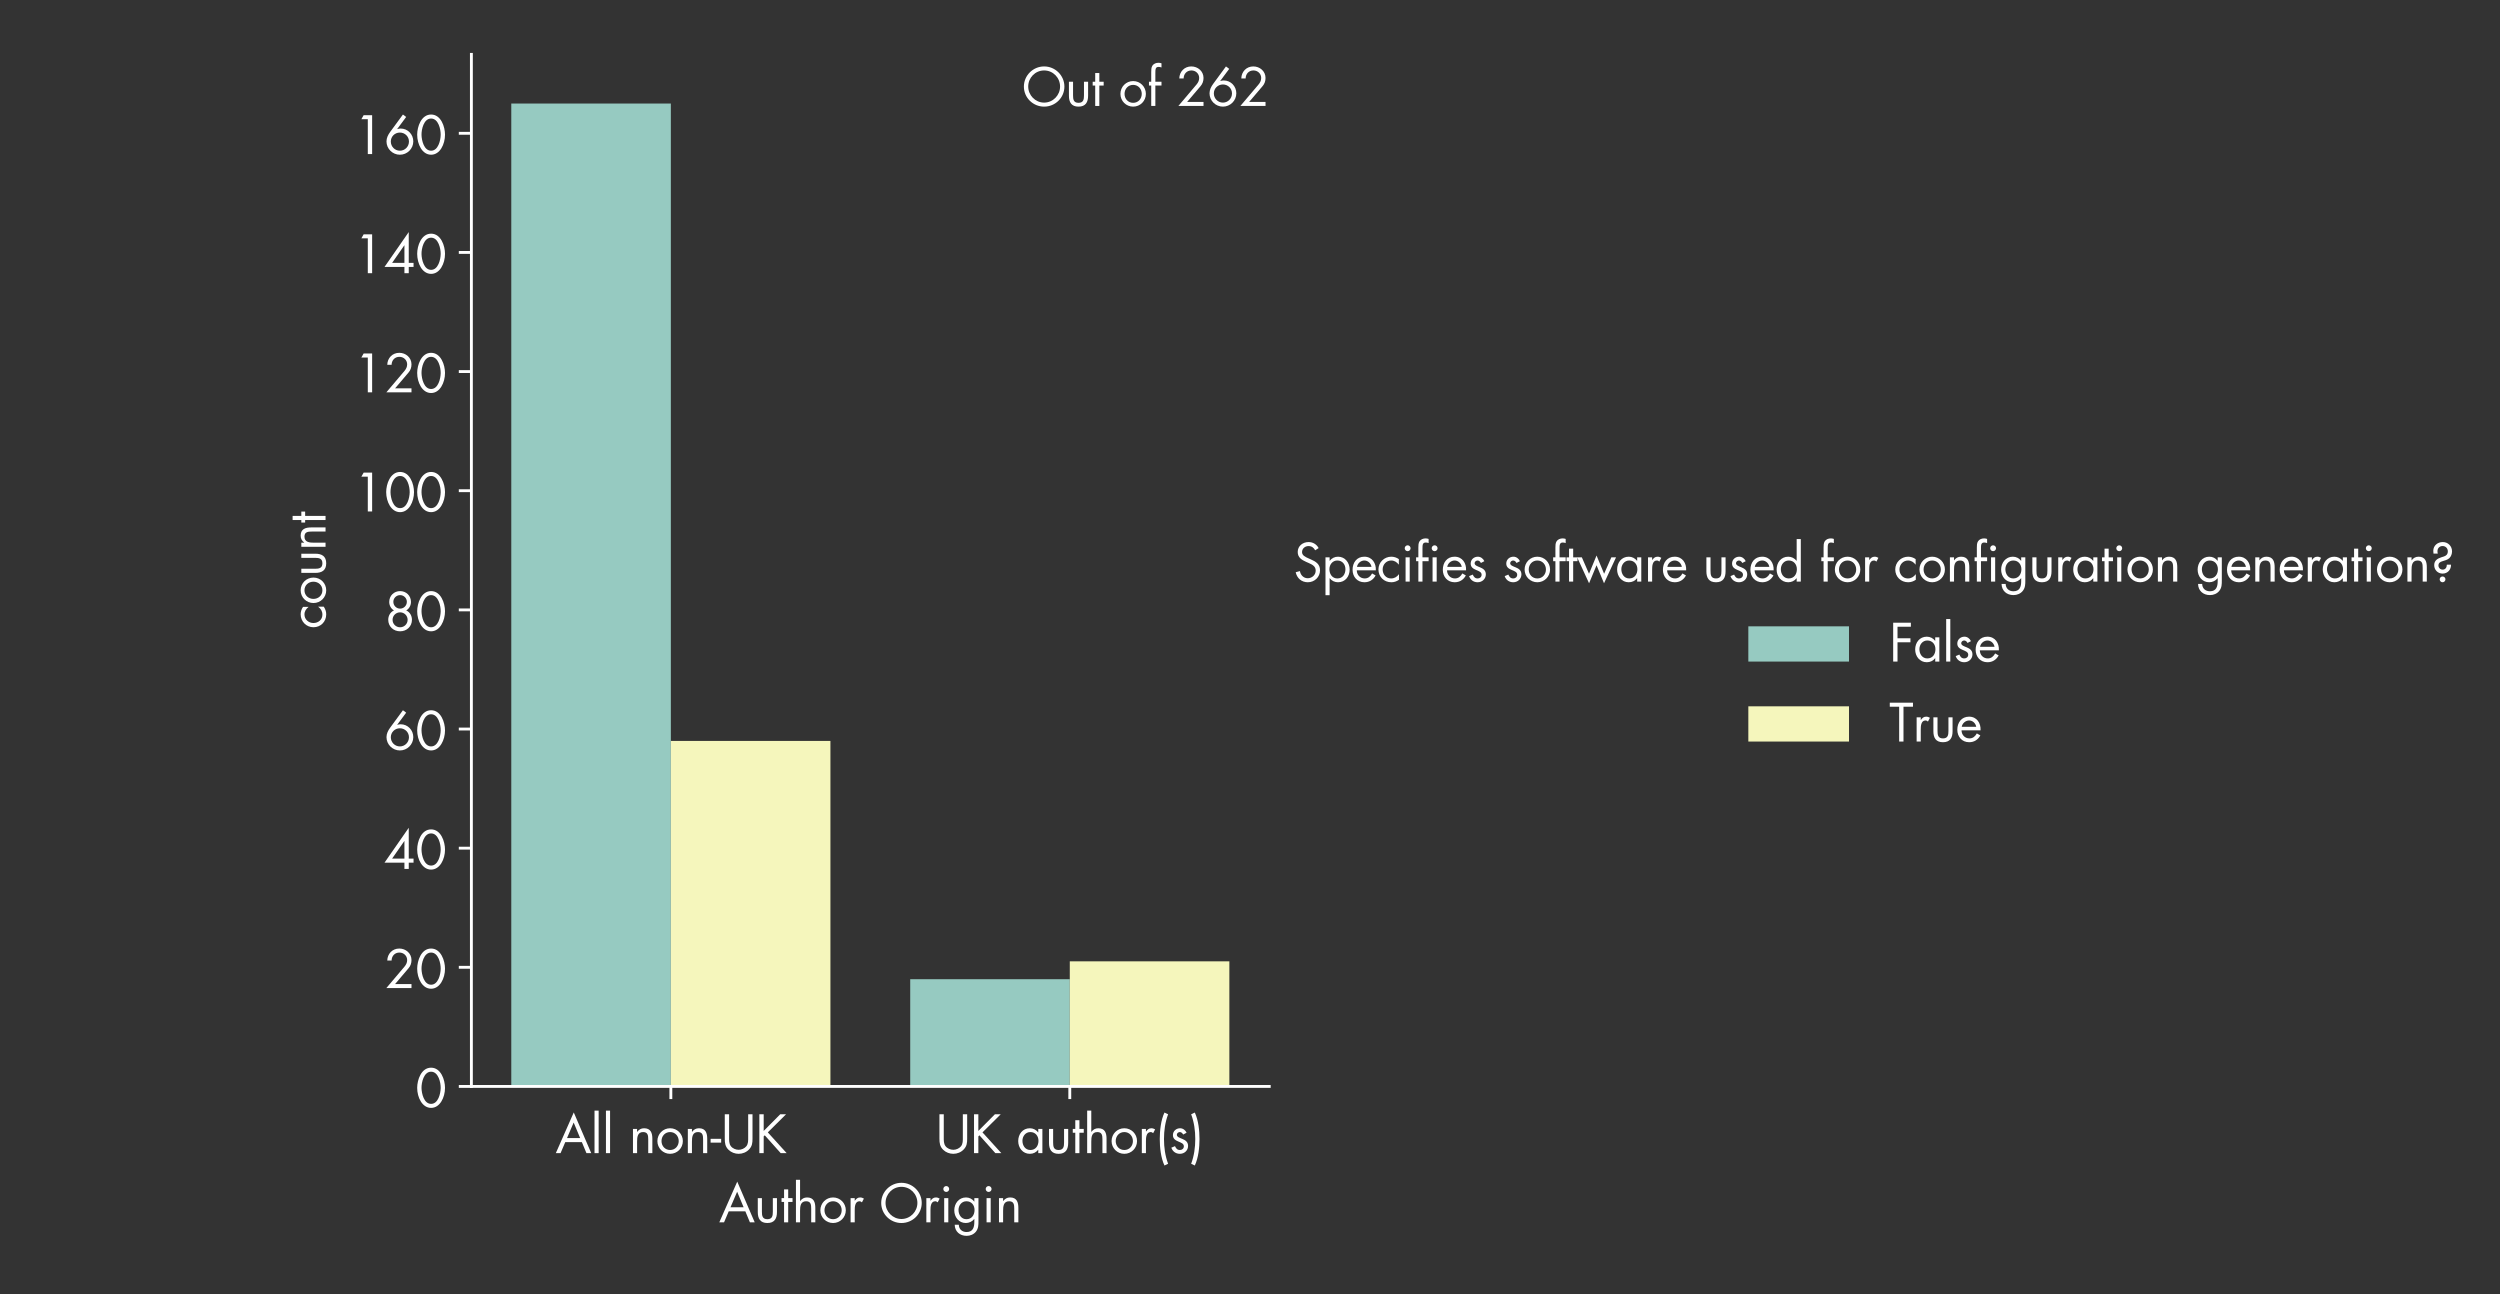 <?xml version="1.0" encoding="utf-8" standalone="no"?>
<!DOCTYPE svg PUBLIC "-//W3C//DTD SVG 1.1//EN"
  "http://www.w3.org/Graphics/SVG/1.1/DTD/svg11.dtd">
<svg xmlns:xlink="http://www.w3.org/1999/xlink" width="695.38pt" height="360pt" viewBox="0 0 695.38 360" xmlns="http://www.w3.org/2000/svg" version="1.1">
 <rect x="0" y="0" width="695.38" height="360" fill="#333333" stroke="none"/>
 <defs>
  <style type="text/css">*{stroke-linejoin: round; stroke-linecap: butt}</style>
 </defs>
 <g id="figure_1">
  <g id="patch_1">
   <path d="M 0 360 
L 695.38 360 
L 695.38 0 
L 0 0 
L 0 360 
z
" style="fill: none"/>
  </g>
  <g id="axes_1">
   <g id="patch_2">
    <path d="M 131.118 302.2 
L 353.046 302.2 
L 353.046 15.12 
L 131.118 15.12 
L 131.118 302.2 
z
" style="fill: none"/>
   </g>
   <g id="patch_3">
    <path d="M 142.214 302.2 
L 186.6 302.2 
L 186.6 28.79 
L 142.214 28.79 
z
" clip-path="url(#p5d18706bdc)" style="fill: #96cac1"/>
   </g>
   <g id="patch_4">
    <path d="M 253.178 302.2 
L 297.564 302.2 
L 297.564 272.374 
L 253.178 272.374 
z
" clip-path="url(#p5d18706bdc)" style="fill: #96cac1"/>
   </g>
   <g id="patch_5">
    <path d="M 186.6 302.2 
L 230.986 302.2 
L 230.986 206.092 
L 186.6 206.092 
z
" clip-path="url(#p5d18706bdc)" style="fill: #f5f6bc"/>
   </g>
   <g id="patch_6">
    <path d="M 297.564 302.2 
L 341.95 302.2 
L 341.95 267.402 
L 297.564 267.402 
z
" clip-path="url(#p5d18706bdc)" style="fill: #f5f6bc"/>
   </g>
   <g id="matplotlib.axis_1">
    <g id="xtick_1">
     <g id="line2d_1">
      <defs>
       <path id="m84f8d55a1c" d="M 0 0 
L 0 3.5 
" style="stroke: #ffffff; stroke-width: 0.8"/>
      </defs>
      <g>
       <use xlink:href="#m84f8d55a1c" x="186.6" y="302.2" style="fill: #ffffff; stroke: #ffffff; stroke-width: 0.8"/>
      </g>
     </g>
     <g id="text_1">
      <!-- All non-UK -->
      <g style="fill: #ffffff" transform="translate(154.519 320.75)scale(0.14 -0.14)">
       <defs>
        <path id="Futura-Book-41" d="M 3270 1370 
L 3840 0 
L 4435 0 
L 2266 5056 
L 38 0 
L 627 0 
L 1210 1370 
L 3270 1370 
z
M 3059 1869 
L 1427 1869 
L 2253 3802 
L 3059 1869 
z
" transform="scale(0.016)"/>
        <path id="Futura-Book-6c" d="M 986 5280 
L 474 5280 
L 474 0 
L 986 0 
L 986 5280 
z
" transform="scale(0.016)"/>
        <path id="Futura-Book-20" transform="scale(0.016)"/>
        <path id="Futura-Book-6e" d="M 998 3008 
L 486 3008 
L 486 0 
L 998 0 
L 998 1427 
C 998 1965 1043 2618 1747 2618 
C 2342 2618 2381 2182 2381 1696 
L 2381 0 
L 2893 0 
L 2893 1786 
C 2893 2490 2701 3091 1869 3091 
C 1498 3091 1222 2931 1011 2643 
L 998 2643 
L 998 3008 
z
" transform="scale(0.016)"/>
        <path id="Futura-Book-6f" d="M 1798 -83 
C 2675 -83 3379 614 3379 1498 
C 3379 2381 2682 3091 1798 3091 
C 915 3091 218 2381 218 1498 
C 218 614 922 -83 1798 -83 
z
M 1798 2618 
C 2432 2618 2867 2112 2867 1504 
C 2867 890 2432 390 1798 390 
C 1165 390 730 890 730 1504 
C 730 2112 1165 2618 1798 2618 
z
" transform="scale(0.016)"/>
        <path id="Futura-Book-2d" d="M 13 1779 
L 13 1306 
L 1325 1306 
L 1325 1779 
L 13 1779 
z
" transform="scale(0.016)"/>
        <path id="Futura-Book-55" d="M 1011 4826 
L 474 4826 
L 474 1805 
C 474 1254 525 813 947 410 
C 1274 90 1741 -83 2195 -83 
C 2682 -83 3162 109 3494 467 
C 3878 864 3917 1280 3917 1805 
L 3917 4826 
L 3379 4826 
L 3379 1952 
C 3379 1574 3398 1152 3142 845 
C 2918 576 2541 416 2195 416 
C 1843 416 1434 582 1222 877 
C 998 1184 1011 1594 1011 1952 
L 1011 4826 
z
" transform="scale(0.016)"/>
        <path id="Futura-Book-4b" d="M 1024 2758 
L 1024 4826 
L 486 4826 
L 486 0 
L 1024 0 
L 1024 2080 
L 1158 2214 
L 3136 0 
L 3878 0 
L 1536 2579 
L 3802 4826 
L 3078 4826 
L 1024 2758 
z
" transform="scale(0.016)"/>
       </defs>
       <use xlink:href="#Futura-Book-41"/>
       <use xlink:href="#Futura-Book-6c" x="69.9"/>
       <use xlink:href="#Futura-Book-6c" x="92.6"/>
       <use xlink:href="#Futura-Book-20" x="115.3"/>
       <use xlink:href="#Futura-Book-6e" x="146.1"/>
       <use xlink:href="#Futura-Book-6f" x="198.9"/>
       <use xlink:href="#Futura-Book-6e" x="255.1"/>
       <use xlink:href="#Futura-Book-2d" x="307.9"/>
       <use xlink:href="#Futura-Book-55" x="328.7"/>
       <use xlink:href="#Futura-Book-4b" x="397.2"/>
      </g>
     </g>
    </g>
    <g id="xtick_2">
     <g id="line2d_2">
      <g>
       <use xlink:href="#m84f8d55a1c" x="297.564" y="302.2" style="fill: #ffffff; stroke: #ffffff; stroke-width: 0.8"/>
      </g>
     </g>
     <g id="text_2">
      <!-- UK author(s) -->
      <g style="fill: #ffffff" transform="translate(260.246 320.75)scale(0.14 -0.14)">
       <defs>
        <path id="Futura-Book-61" d="M 1734 2618 
C 2368 2618 2746 2131 2746 1530 
C 2746 922 2400 390 1741 390 
C 1101 390 755 947 755 1536 
C 755 2099 1139 2618 1734 2618 
z
M 3232 3008 
L 2720 3008 
L 2720 2579 
L 2707 2579 
C 2458 2899 2086 3091 1677 3091 
C 774 3091 230 2355 230 1498 
C 230 666 787 -83 1670 -83 
C 2093 -83 2445 83 2707 416 
L 2720 416 
L 2720 0 
L 3232 0 
L 3232 3008 
z
" transform="scale(0.016)"/>
        <path id="Futura-Book-75" d="M 960 3008 
L 448 3008 
L 448 1274 
C 448 474 749 -83 1638 -83 
C 2528 -83 2829 474 2829 1274 
L 2829 3008 
L 2317 3008 
L 2317 1331 
C 2317 826 2259 390 1638 390 
C 1018 390 960 826 960 1331 
L 960 3008 
z
" transform="scale(0.016)"/>
        <path id="Futura-Book-74" d="M 1024 2534 
L 1562 2534 
L 1562 3008 
L 1024 3008 
L 1024 4090 
L 512 4090 
L 512 3008 
L 198 3008 
L 198 2534 
L 512 2534 
L 512 0 
L 1024 0 
L 1024 2534 
z
" transform="scale(0.016)"/>
        <path id="Futura-Book-68" d="M 486 5280 
L 486 0 
L 998 0 
L 998 1427 
C 998 1965 1043 2618 1747 2618 
C 2342 2618 2381 2182 2381 1696 
L 2381 0 
L 2893 0 
L 2893 1786 
C 2893 2490 2701 3091 1869 3091 
C 1498 3091 1222 2931 1011 2643 
L 998 2656 
L 998 5280 
L 486 5280 
z
" transform="scale(0.016)"/>
        <path id="Futura-Book-72" d="M 973 3008 
L 461 3008 
L 461 0 
L 973 0 
L 973 1504 
C 973 1894 998 2618 1562 2618 
C 1696 2618 1766 2554 1869 2483 
L 2112 2950 
C 1965 3034 1824 3091 1651 3091 
C 1318 3091 1165 2918 986 2682 
L 973 2682 
L 973 3008 
z
" transform="scale(0.016)"/>
        <path id="Futura-Book-28" d="M 1178 5043 
C 730 4090 595 2790 595 1754 
C 595 717 730 -582 1178 -1536 
L 1632 -1318 
C 1267 -352 1120 704 1120 1754 
C 1120 2803 1267 3859 1632 4826 
L 1178 5043 
z
" transform="scale(0.016)"/>
        <path id="Futura-Book-73" d="M 2131 2534 
C 1997 2848 1677 3091 1331 3091 
C 845 3091 435 2746 435 2240 
C 435 1293 1792 1523 1792 851 
C 1792 576 1581 390 1306 390 
C 966 390 819 589 691 870 
L 237 678 
C 397 205 794 -83 1299 -83 
C 1856 -83 2317 326 2317 896 
C 2317 1402 1971 1613 1619 1760 
C 1267 1907 922 2010 922 2285 
C 922 2477 1114 2618 1293 2618 
C 1478 2618 1632 2470 1702 2310 
L 2131 2534 
z
" transform="scale(0.016)"/>
        <path id="Futura-Book-29" d="M 205 4826 
C 570 3859 717 2803 717 1754 
C 717 704 570 -352 205 -1318 
L 659 -1536 
C 1107 -582 1242 717 1242 1754 
C 1242 2790 1107 4090 659 5043 
L 205 4826 
z
" transform="scale(0.016)"/>
       </defs>
       <use xlink:href="#Futura-Book-55"/>
       <use xlink:href="#Futura-Book-4b" x="68.5"/>
       <use xlink:href="#Futura-Book-20" x="129.6"/>
       <use xlink:href="#Futura-Book-61" x="160.4"/>
       <use xlink:href="#Futura-Book-75" x="218.1"/>
       <use xlink:href="#Futura-Book-74" x="269.3"/>
       <use xlink:href="#Futura-Book-68" x="293.3"/>
       <use xlink:href="#Futura-Book-6f" x="346.1"/>
       <use xlink:href="#Futura-Book-72" x="402.3"/>
       <use xlink:href="#Futura-Book-28" x="435.8"/>
       <use xlink:href="#Futura-Book-73" x="464.5"/>
       <use xlink:href="#Futura-Book-29" x="504.4"/>
      </g>
     </g>
    </g>
    <g id="text_3">
     <!-- Author Origin -->
     <g style="fill: #ffffff" transform="translate(199.99 339.997)scale(0.14 -0.14)">
      <defs>
       <path id="Futura-Book-4f" d="M 2758 4909 
C 1382 4909 243 3789 243 2406 
C 243 1018 1382 -83 2758 -83 
C 4134 -83 5274 1018 5274 2406 
C 5274 3789 4134 4909 2758 4909 
z
M 2758 4410 
C 3866 4410 4736 3507 4736 2413 
C 4736 1325 3853 416 2758 416 
C 1664 416 781 1325 781 2413 
C 781 3507 1651 4410 2758 4410 
z
" transform="scale(0.016)"/>
       <path id="Futura-Book-69" d="M 1094 3008 
L 582 3008 
L 582 0 
L 1094 0 
L 1094 3008 
z
M 838 4506 
C 640 4506 474 4339 474 4141 
C 474 3936 640 3776 838 3776 
C 1037 3776 1203 3936 1203 4141 
C 1203 4339 1037 4506 838 4506 
z
" transform="scale(0.016)"/>
       <path id="Futura-Book-67" d="M 1702 2618 
C 2336 2618 2714 2131 2714 1530 
C 2714 922 2368 390 1709 390 
C 1069 390 723 947 723 1536 
C 723 2099 1107 2618 1702 2618 
z
M 3200 3008 
L 2688 3008 
L 2688 2579 
L 2675 2579 
C 2432 2906 2067 3091 1651 3091 
C 762 3091 198 2336 198 1491 
C 198 653 755 -83 1632 -83 
C 2035 -83 2432 102 2675 416 
L 2688 416 
L 2688 58 
C 2688 -621 2515 -1203 1722 -1203 
C 1171 -1203 768 -851 762 -294 
L 250 -294 
C 269 -1146 890 -1677 1728 -1677 
C 2176 -1677 2611 -1504 2893 -1146 
C 3200 -749 3200 -333 3200 147 
L 3200 3008 
z
" transform="scale(0.016)"/>
      </defs>
      <use xlink:href="#Futura-Book-41"/>
      <use xlink:href="#Futura-Book-75" x="69.9"/>
      <use xlink:href="#Futura-Book-74" x="121.1"/>
      <use xlink:href="#Futura-Book-68" x="145.1"/>
      <use xlink:href="#Futura-Book-6f" x="197.9"/>
      <use xlink:href="#Futura-Book-72" x="254.1"/>
      <use xlink:href="#Futura-Book-20" x="287.6"/>
      <use xlink:href="#Futura-Book-4f" x="318.4"/>
      <use xlink:href="#Futura-Book-72" x="404.6"/>
      <use xlink:href="#Futura-Book-69" x="438.1"/>
      <use xlink:href="#Futura-Book-67" x="464.3"/>
      <use xlink:href="#Futura-Book-69" x="522.3"/>
      <use xlink:href="#Futura-Book-6e" x="548.5"/>
     </g>
    </g>
   </g>
   <g id="matplotlib.axis_2">
    <g id="ytick_1">
     <g id="line2d_3">
      <defs>
       <path id="m1f8adc6e76" d="M 0 0 
L -3.5 0 
" style="stroke: #ffffff; stroke-width: 0.8"/>
      </defs>
      <g>
       <use xlink:href="#m1f8adc6e76" x="131.118" y="302.2" style="fill: #ffffff; stroke: #ffffff; stroke-width: 0.8"/>
      </g>
     </g>
     <g id="text_4">
      <!-- 0 -->
      <g style="fill: #ffffff" transform="translate(115.495 307.975)scale(0.14 -0.14)">
       <defs>
        <path id="Futura-Book-30" d="M 1971 4909 
C 749 4909 243 3398 243 2406 
C 243 1216 870 -83 1971 -83 
C 3072 -83 3699 1216 3699 2406 
C 3699 3398 3194 4909 1971 4909 
z
M 1971 4410 
C 2880 4410 3174 3066 3162 2381 
C 3149 1702 2861 416 1971 416 
C 1082 416 794 1702 781 2381 
C 768 3066 1062 4410 1971 4410 
z
" transform="scale(0.016)"/>
       </defs>
       <use xlink:href="#Futura-Book-30"/>
      </g>
     </g>
    </g>
    <g id="ytick_2">
     <g id="line2d_4">
      <g>
       <use xlink:href="#m1f8adc6e76" x="131.118" y="269.059" style="fill: #ffffff; stroke: #ffffff; stroke-width: 0.8"/>
      </g>
     </g>
     <g id="text_5">
      <!-- 20 -->
      <g style="fill: #ffffff" transform="translate(106.872 274.834)scale(0.14 -0.14)">
       <defs>
        <path id="Futura-Book-32" d="M 1350 499 
L 3021 2464 
C 3270 2752 3386 3091 3386 3482 
C 3386 4320 2675 4909 1869 4909 
C 1018 4909 397 4262 378 3418 
L 915 3418 
C 928 3981 1306 4410 1888 4410 
C 2413 4410 2848 4013 2848 3475 
C 2848 3162 2714 2899 2522 2669 
L 262 0 
L 3386 0 
L 3386 499 
L 1350 499 
z
" transform="scale(0.016)"/>
       </defs>
       <use xlink:href="#Futura-Book-32"/>
       <use xlink:href="#Futura-Book-30" x="61.6"/>
      </g>
     </g>
    </g>
    <g id="ytick_3">
     <g id="line2d_5">
      <g>
       <use xlink:href="#m1f8adc6e76" x="131.118" y="235.919" style="fill: #ffffff; stroke: #ffffff; stroke-width: 0.8"/>
      </g>
     </g>
     <g id="text_6">
      <!-- 40 -->
      <g style="fill: #ffffff" transform="translate(106.872 241.694)scale(0.14 -0.14)">
       <defs>
        <path id="Futura-Book-34" d="M 3046 1280 
L 3046 5094 
L 3034 5094 
L 38 781 
L 2509 781 
L 2509 0 
L 3046 0 
L 3046 781 
L 3642 781 
L 3642 1280 
L 3046 1280 
z
M 2509 1280 
L 979 1280 
L 2496 3462 
L 2509 3462 
L 2509 1280 
z
" transform="scale(0.016)"/>
       </defs>
       <use xlink:href="#Futura-Book-34"/>
       <use xlink:href="#Futura-Book-30" x="61.6"/>
      </g>
     </g>
    </g>
    <g id="ytick_4">
     <g id="line2d_6">
      <g>
       <use xlink:href="#m1f8adc6e76" x="131.118" y="202.778" style="fill: #ffffff; stroke: #ffffff; stroke-width: 0.8"/>
      </g>
     </g>
     <g id="text_7">
      <!-- 60 -->
      <g style="fill: #ffffff" transform="translate(106.872 208.553)scale(0.14 -0.14)">
       <defs>
        <path id="Futura-Book-36" d="M 2323 4909 
L 723 2726 
C 480 2387 282 2010 282 1568 
C 282 659 1030 -83 1946 -83 
C 2854 -83 3610 653 3610 1574 
C 3610 2445 2925 3168 2048 3168 
C 1901 3168 1754 3142 1626 3098 
L 1613 3110 
L 2726 4608 
L 2323 4909 
z
M 1946 416 
C 1318 416 819 928 819 1555 
C 819 2182 1318 2669 1946 2669 
C 2566 2669 3072 2182 3072 1555 
C 3072 928 2573 416 1946 416 
z
" transform="scale(0.016)"/>
       </defs>
       <use xlink:href="#Futura-Book-36"/>
       <use xlink:href="#Futura-Book-30" x="61.6"/>
      </g>
     </g>
    </g>
    <g id="ytick_5">
     <g id="line2d_7">
      <g>
       <use xlink:href="#m1f8adc6e76" x="131.118" y="169.638" style="fill: #ffffff; stroke: #ffffff; stroke-width: 0.8"/>
      </g>
     </g>
     <g id="text_8">
      <!-- 80 -->
      <g style="fill: #ffffff" transform="translate(106.872 175.413)scale(0.14 -0.14)">
       <defs>
        <path id="Futura-Book-38" d="M 1971 2272 
C 2496 2272 2906 1856 2906 1344 
C 2906 832 2496 416 1971 416 
C 1446 416 1037 832 1037 1344 
C 1037 1856 1446 2272 1971 2272 
z
M 1971 4909 
C 1216 4909 621 4339 621 3565 
C 621 3142 838 2720 1210 2509 
C 755 2304 499 1843 499 1350 
C 499 518 1139 -83 1971 -83 
C 2803 -83 3443 518 3443 1350 
C 3443 1843 3187 2304 2733 2509 
C 3104 2720 3322 3142 3322 3565 
C 3322 4339 2726 4909 1971 4909 
z
M 1971 4410 
C 2432 4410 2810 4038 2810 3578 
C 2810 3110 2432 2733 1971 2733 
C 1510 2733 1133 3110 1133 3578 
C 1133 4038 1510 4410 1971 4410 
z
" transform="scale(0.016)"/>
       </defs>
       <use xlink:href="#Futura-Book-38"/>
       <use xlink:href="#Futura-Book-30" x="61.6"/>
      </g>
     </g>
    </g>
    <g id="ytick_6">
     <g id="line2d_8">
      <g>
       <use xlink:href="#m1f8adc6e76" x="131.118" y="136.497" style="fill: #ffffff; stroke: #ffffff; stroke-width: 0.8"/>
      </g>
     </g>
     <g id="text_9">
      <!-- 100 -->
      <g style="fill: #ffffff" transform="translate(98.248 142.272)scale(0.14 -0.14)">
       <defs>
        <path id="Futura-Book-31" d="M 1811 4326 
L 1811 0 
L 2349 0 
L 2349 4826 
L 1293 4826 
L 1011 4326 
L 1811 4326 
z
" transform="scale(0.016)"/>
       </defs>
       <use xlink:href="#Futura-Book-31"/>
       <use xlink:href="#Futura-Book-30" x="61.6"/>
       <use xlink:href="#Futura-Book-30" x="123.2"/>
      </g>
     </g>
    </g>
    <g id="ytick_7">
     <g id="line2d_9">
      <g>
       <use xlink:href="#m1f8adc6e76" x="131.118" y="103.357" style="fill: #ffffff; stroke: #ffffff; stroke-width: 0.8"/>
      </g>
     </g>
     <g id="text_10">
      <!-- 120 -->
      <g style="fill: #ffffff" transform="translate(98.248 109.132)scale(0.14 -0.14)">
       <use xlink:href="#Futura-Book-31"/>
       <use xlink:href="#Futura-Book-32" x="61.6"/>
       <use xlink:href="#Futura-Book-30" x="123.2"/>
      </g>
     </g>
    </g>
    <g id="ytick_8">
     <g id="line2d_10">
      <g>
       <use xlink:href="#m1f8adc6e76" x="131.118" y="70.216" style="fill: #ffffff; stroke: #ffffff; stroke-width: 0.8"/>
      </g>
     </g>
     <g id="text_11">
      <!-- 140 -->
      <g style="fill: #ffffff" transform="translate(98.248 75.991)scale(0.14 -0.14)">
       <use xlink:href="#Futura-Book-31"/>
       <use xlink:href="#Futura-Book-34" x="61.6"/>
       <use xlink:href="#Futura-Book-30" x="123.2"/>
      </g>
     </g>
    </g>
    <g id="ytick_9">
     <g id="line2d_11">
      <g>
       <use xlink:href="#m1f8adc6e76" x="131.118" y="37.076" style="fill: #ffffff; stroke: #ffffff; stroke-width: 0.8"/>
      </g>
     </g>
     <g id="text_12">
      <!-- 160 -->
      <g style="fill: #ffffff" transform="translate(98.248 42.851)scale(0.14 -0.14)">
       <use xlink:href="#Futura-Book-31"/>
       <use xlink:href="#Futura-Book-36" x="61.6"/>
       <use xlink:href="#Futura-Book-30" x="123.2"/>
      </g>
     </g>
    </g>
    <g id="text_13">
     <!-- count -->
     <g style="fill: #ffffff" transform="translate(90.552 174.886)rotate(-90)scale(0.14 -0.14)">
      <defs>
       <path id="Futura-Book-63" d="M 2720 2790 
C 2451 2982 2118 3091 1792 3091 
C 909 3091 186 2400 186 1504 
C 186 595 877 -83 1786 -83 
C 2144 -83 2445 26 2739 224 
L 2739 909 
L 2726 909 
C 2477 582 2176 390 1747 390 
C 1120 390 710 909 710 1504 
C 710 2106 1152 2618 1773 2618 
C 2176 2618 2470 2413 2707 2112 
L 2720 2112 
L 2720 2790 
z
" transform="scale(0.016)"/>
      </defs>
      <use xlink:href="#Futura-Book-63"/>
      <use xlink:href="#Futura-Book-6f" x="47.6"/>
      <use xlink:href="#Futura-Book-75" x="103.8"/>
      <use xlink:href="#Futura-Book-6e" x="155"/>
      <use xlink:href="#Futura-Book-74" x="207.8"/>
     </g>
    </g>
   </g>
   <g id="patch_7">
    <path d="M 131.118 302.2 
L 131.118 15.12 
" style="fill: none; stroke: #ffffff; stroke-width: 0.8; stroke-linejoin: miter; stroke-linecap: square"/>
   </g>
   <g id="patch_8">
    <path d="M 131.118 302.2 
L 353.046 302.2 
" style="fill: none; stroke: #ffffff; stroke-width: 0.8; stroke-linejoin: miter; stroke-linecap: square"/>
   </g>
   <g id="text_14">
    <!-- Out of 262 -->
    <g style="fill: #ffffff" transform="translate(284.252 29.474)scale(0.14 -0.14)">
     <defs>
      <path id="Futura-Book-66" d="M 1043 2534 
L 1805 2534 
L 1805 3008 
L 1043 3008 
L 1043 4026 
C 1043 4557 1043 4851 1459 4851 
C 1587 4851 1690 4819 1805 4781 
L 1805 5299 
C 1683 5338 1562 5363 1440 5363 
C 1133 5363 832 5254 666 4986 
C 531 4768 531 4454 531 4205 
L 531 3008 
L 250 3008 
L 250 2534 
L 531 2534 
L 531 0 
L 1043 0 
L 1043 2534 
z
" transform="scale(0.016)"/>
     </defs>
     <use xlink:href="#Futura-Book-4f"/>
     <use xlink:href="#Futura-Book-75" x="86.2"/>
     <use xlink:href="#Futura-Book-74" x="137.4"/>
     <use xlink:href="#Futura-Book-20" x="161.4"/>
     <use xlink:href="#Futura-Book-6f" x="192.2"/>
     <use xlink:href="#Futura-Book-66" x="248.4"/>
     <use xlink:href="#Futura-Book-20" x="275.8"/>
     <use xlink:href="#Futura-Book-32" x="306.6"/>
     <use xlink:href="#Futura-Book-36" x="368.2"/>
     <use xlink:href="#Futura-Book-32" x="429.8"/>
    </g>
   </g>
  </g>
  <g id="legend_1">
   <g id="text_15">
    <!-- Specifies software used for configuration generation? -->
    <g style="fill: #ffffff" transform="translate(359.828 161.77)scale(0.14 -0.14)">
     <defs>
      <path id="Futura-Book-53" d="M 3104 4160 
C 2848 4634 2394 4909 1856 4909 
C 1139 4909 506 4429 506 3680 
C 506 2989 992 2701 1555 2445 
L 1850 2317 
C 2298 2112 2739 1920 2739 1357 
C 2739 813 2266 416 1747 416 
C 1229 416 851 819 781 1312 
L 256 1165 
C 410 416 986 -83 1760 -83 
C 2598 -83 3277 563 3277 1408 
C 3277 2176 2746 2490 2118 2765 
L 1798 2906 
C 1472 3053 1043 3245 1043 3661 
C 1043 4102 1414 4410 1843 4410 
C 2253 4410 2483 4218 2675 3885 
L 3104 4160 
z
" transform="scale(0.016)"/>
      <path id="Futura-Book-70" d="M 1926 2618 
C 2560 2618 2938 2131 2938 1530 
C 2938 922 2592 390 1933 390 
C 1293 390 947 947 947 1536 
C 947 2099 1331 2618 1926 2618 
z
M 973 3008 
L 461 3008 
L 461 -1690 
L 973 -1690 
L 973 422 
L 986 422 
C 1229 96 1606 -83 2016 -83 
C 2918 -83 3462 640 3462 1498 
C 3462 2330 2906 3091 2022 3091 
C 1606 3091 1235 2912 986 2579 
L 973 2579 
L 973 3008 
z
" transform="scale(0.016)"/>
      <path id="Futura-Book-65" d="M 3104 1395 
C 3155 2291 2643 3091 1677 3091 
C 736 3091 218 2355 218 1466 
C 218 602 794 -83 1690 -83 
C 2304 -83 2790 224 3078 762 
L 2643 1011 
C 2445 653 2163 390 1728 390 
C 1146 390 749 838 742 1395 
L 3104 1395 
z
M 768 1830 
C 832 2266 1242 2618 1683 2618 
C 2131 2618 2496 2266 2566 1830 
L 768 1830 
z
" transform="scale(0.016)"/>
      <path id="Futura-Book-77" d="M 602 3008 
L 19 3008 
L 1498 -211 
L 2426 2029 
L 3354 -211 
L 4845 3008 
L 4262 3008 
L 3366 973 
L 2426 3238 
L 1491 973 
L 602 3008 
z
" transform="scale(0.016)"/>
      <path id="Futura-Book-64" d="M 1734 2618 
C 2368 2618 2746 2131 2746 1530 
C 2746 922 2400 390 1741 390 
C 1101 390 755 947 755 1536 
C 755 2099 1139 2618 1734 2618 
z
M 2720 0 
L 3232 0 
L 3232 5280 
L 2720 5280 
L 2720 2579 
L 2707 2579 
C 2464 2899 2080 3091 1677 3091 
C 774 3091 230 2355 230 1498 
C 230 666 787 -83 1670 -83 
C 2080 -83 2458 90 2707 416 
L 2720 416 
L 2720 0 
z
" transform="scale(0.016)"/>
      <path id="Futura-Book-3f" d="M 2080 2099 
C 2080 1779 1920 1485 1562 1485 
C 1274 1485 1037 1709 1037 1997 
C 1037 2317 1254 2451 1530 2528 
C 1811 2611 2157 2701 2381 2899 
C 2611 3110 2726 3443 2726 3757 
C 2726 4410 2227 4909 1574 4909 
C 941 4909 397 4480 397 3814 
L 422 3475 
L 954 3475 
C 928 3578 915 3680 915 3782 
C 915 4134 1178 4416 1542 4416 
C 1926 4416 2202 4141 2202 3750 
C 2202 3226 1798 3142 1389 3014 
C 902 2854 512 2611 512 2035 
C 512 1446 960 992 1555 992 
C 2176 992 2618 1485 2598 2099 
L 2080 2099 
z
M 1549 634 
C 1350 634 1190 474 1190 282 
C 1190 83 1350 -83 1549 -83 
C 1747 -83 1907 83 1907 282 
C 1907 474 1747 634 1549 634 
z
" transform="scale(0.016)"/>
     </defs>
     <use xlink:href="#Futura-Book-53"/>
     <use xlink:href="#Futura-Book-70" x="55.9"/>
     <use xlink:href="#Futura-Book-65" x="113.6"/>
     <use xlink:href="#Futura-Book-63" x="165.5"/>
     <use xlink:href="#Futura-Book-69" x="213.1"/>
     <use xlink:href="#Futura-Book-66" x="239.3"/>
     <use xlink:href="#Futura-Book-69" x="266.7"/>
     <use xlink:href="#Futura-Book-65" x="292.9"/>
     <use xlink:href="#Futura-Book-73" x="344.8"/>
     <use xlink:href="#Futura-Book-20" x="384.7"/>
     <use xlink:href="#Futura-Book-73" x="415.5"/>
     <use xlink:href="#Futura-Book-6f" x="455.4"/>
     <use xlink:href="#Futura-Book-66" x="511.6"/>
     <use xlink:href="#Futura-Book-74" x="539"/>
     <use xlink:href="#Futura-Book-77" x="563"/>
     <use xlink:href="#Futura-Book-61" x="639"/>
     <use xlink:href="#Futura-Book-72" x="696.7"/>
     <use xlink:href="#Futura-Book-65" x="730.2"/>
     <use xlink:href="#Futura-Book-20" x="782.1"/>
     <use xlink:href="#Futura-Book-75" x="812.9"/>
     <use xlink:href="#Futura-Book-73" x="864.1"/>
     <use xlink:href="#Futura-Book-65" x="904"/>
     <use xlink:href="#Futura-Book-64" x="955.9"/>
     <use xlink:href="#Futura-Book-20" x="1013.6"/>
     <use xlink:href="#Futura-Book-66" x="1044.4"/>
     <use xlink:href="#Futura-Book-6f" x="1071.8"/>
     <use xlink:href="#Futura-Book-72" x="1128"/>
     <use xlink:href="#Futura-Book-20" x="1161.5"/>
     <use xlink:href="#Futura-Book-63" x="1192.3"/>
     <use xlink:href="#Futura-Book-6f" x="1239.9"/>
     <use xlink:href="#Futura-Book-6e" x="1296.1"/>
     <use xlink:href="#Futura-Book-66" x="1348.9"/>
     <use xlink:href="#Futura-Book-69" x="1376.3"/>
     <use xlink:href="#Futura-Book-67" x="1402.5"/>
     <use xlink:href="#Futura-Book-75" x="1460.5"/>
     <use xlink:href="#Futura-Book-72" x="1511.7"/>
     <use xlink:href="#Futura-Book-61" x="1545.2"/>
     <use xlink:href="#Futura-Book-74" x="1602.9"/>
     <use xlink:href="#Futura-Book-69" x="1626.9"/>
     <use xlink:href="#Futura-Book-6f" x="1653.1"/>
     <use xlink:href="#Futura-Book-6e" x="1709.3"/>
     <use xlink:href="#Futura-Book-20" x="1762.1"/>
     <use xlink:href="#Futura-Book-67" x="1792.9"/>
     <use xlink:href="#Futura-Book-65" x="1850.9"/>
     <use xlink:href="#Futura-Book-6e" x="1902.8"/>
     <use xlink:href="#Futura-Book-65" x="1955.6"/>
     <use xlink:href="#Futura-Book-72" x="2007.5"/>
     <use xlink:href="#Futura-Book-61" x="2041"/>
     <use xlink:href="#Futura-Book-74" x="2098.7"/>
     <use xlink:href="#Futura-Book-69" x="2122.7"/>
     <use xlink:href="#Futura-Book-6f" x="2148.9"/>
     <use xlink:href="#Futura-Book-6e" x="2205.1"/>
     <use xlink:href="#Futura-Book-3f" x="2257.9"/>
    </g>
   </g>
   <g id="patch_9">
    <path d="M 486.303 184.017 
L 514.303 184.017 
L 514.303 174.217 
L 486.303 174.217 
z
" style="fill: #96cac1"/>
   </g>
   <g id="text_16">
    <!-- False -->
    <g style="fill: #ffffff" transform="translate(525.503 184.017)scale(0.14 -0.14)">
     <defs>
      <path id="Futura-Book-46" d="M 2682 4326 
L 2682 4826 
L 486 4826 
L 486 0 
L 1024 0 
L 1024 2394 
L 2630 2394 
L 2630 2893 
L 1024 2893 
L 1024 4326 
L 2682 4326 
z
" transform="scale(0.016)"/>
     </defs>
     <use xlink:href="#Futura-Book-46"/>
     <use xlink:href="#Futura-Book-61" x="47.8"/>
     <use xlink:href="#Futura-Book-6c" x="105.5"/>
     <use xlink:href="#Futura-Book-73" x="128.2"/>
     <use xlink:href="#Futura-Book-65" x="168.1"/>
    </g>
   </g>
   <g id="patch_10">
    <path d="M 486.303 206.264 
L 514.303 206.264 
L 514.303 196.464 
L 486.303 196.464 
z
" style="fill: #f5f6bc"/>
   </g>
   <g id="text_17">
    <!-- True -->
    <g style="fill: #ffffff" transform="translate(525.503 206.264)scale(0.14 -0.14)">
     <defs>
      <path id="Futura-Book-54" d="M 1766 4326 
L 2944 4326 
L 2944 4826 
L 64 4826 
L 64 4326 
L 1229 4326 
L 1229 0 
L 1766 0 
L 1766 4326 
z
" transform="scale(0.016)"/>
     </defs>
     <use xlink:href="#Futura-Book-54"/>
     <use xlink:href="#Futura-Book-72" x="47"/>
     <use xlink:href="#Futura-Book-75" x="80.5"/>
     <use xlink:href="#Futura-Book-65" x="131.7"/>
    </g>
   </g>
  </g>
 </g>
 <defs>
  <clipPath id="p5d18706bdc">
   <rect x="131.118" y="15.12" width="221.928" height="287.08"/>
  </clipPath>
 </defs>
</svg>

